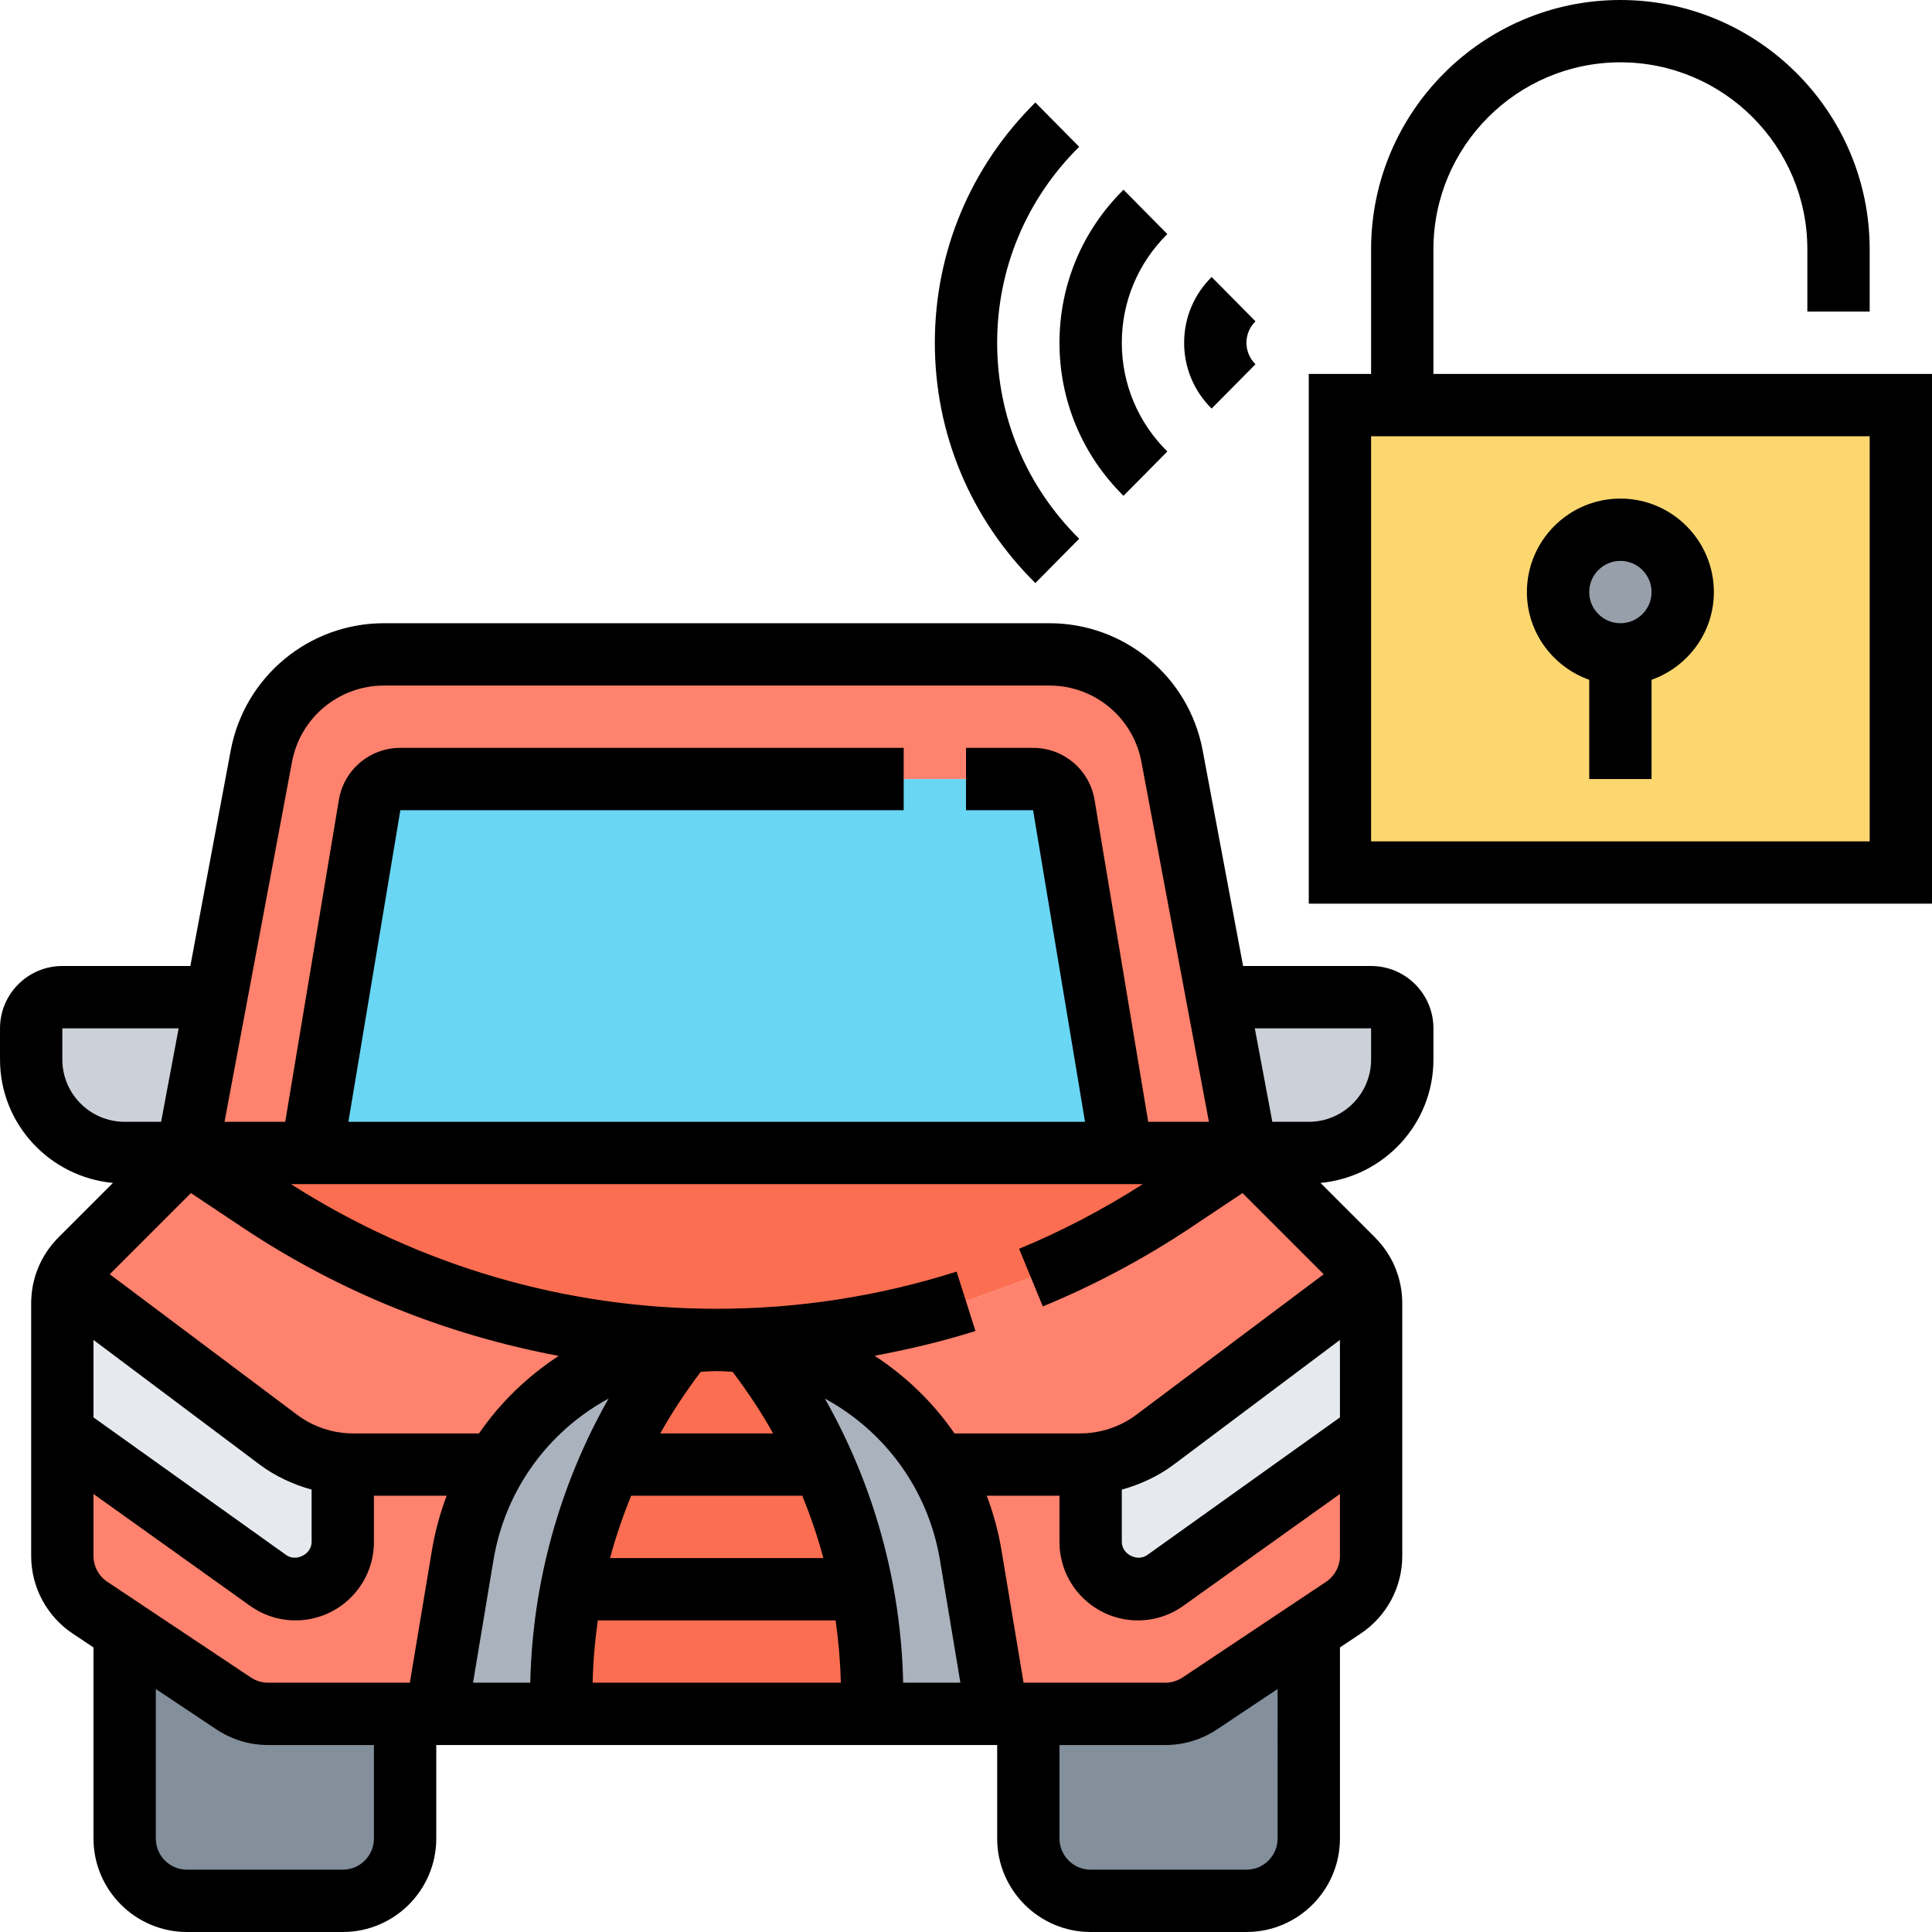 <svg height="496pt" viewBox="0 0 496 496" width="496pt" xmlns="http://www.w3.org/2000/svg"><path d="m360 264v8c0 13.281-10.719 24-24 24h-16l-7.52-40h39.52c4.398 0 8 3.602 8 8zm0 0" fill="#ccd1d9"/><path d="m55.52 256-7.52 40h-16c-13.281 0-24-10.719-24-24v-8c0-4.398 3.602-8 8-8zm0 0" fill="#ccd1d9"/><path d="m488 104v120h-144v-120zm0 0" fill="#fcd770"/><path d="m432 152c0 8.836-7.164 16-16 16s-16-7.164-16-16 7.164-16 16-16 16 7.164 16 16zm0 0" fill="#969faa"/><path d="m336 418.641-28 18.641c-2.559 1.758-5.68 2.719-8.879 2.719h-43.121l-6.801-40.801c-1.359-8.398-4.32-16.238-8.641-23.199h36.801c.879 0 1.762 0 2.641-.078v20c0 6.637 5.441 12.078 12.078 12.078 2.562 0 5.043-.801 7.121-2.238l52.801-37.762v31.441c0 5.359-2.641 10.32-7.121 13.277zm0 0" fill="#ff826e"/><path d="m352 334.641v33.359l-52.801 37.762c-2.078 1.438-4.559 2.238-7.121 2.238-6.637 0-12.078-5.441-12.078-12.078v-20c5.922-.562 11.68-2.723 16.559-6.32l54.32-40.801c.723 1.84 1.121 3.84 1.121 5.84zm0 0" fill="#e6e9ed"/><path d="m192.398 344.559c-2.719-.398-5.52-.559-8.398-.559 21.84 0 43.441-3.359 64-9.922l16.641-6.078c12.801-5.281 25.039-11.762 36.641-19.52l18.719-12.48 27.281 27.281c1.598 1.598 2.797 3.52 3.598 5.52l-54.32 40.801c-4.879 3.598-10.637 5.758-16.559 6.32-.879.078-1.762.078-2.641.078h-36.801c-3.68-6.238-8.398-11.68-13.84-16.32-9.52-8.078-21.359-13.52-34.32-15.121zm0 0" fill="#ff826e"/><path d="m336 418.641v53.359c0 8.801-7.199 16-16 16h-40c-8.801 0-16-7.199-16-16v-32h35.121c3.199 0 6.32-.961 8.879-2.719zm0 0" fill="#838f9b"/><path d="m55.52 256 11.602-61.922c2.801-15.117 16-26.078 31.438-26.078h170.883c15.438 0 28.637 10.961 31.438 26.078l11.602 61.922 7.52 40h-32l-14.879-89.281c-.641-3.918-4-6.719-7.922-6.719h-162.398c-3.922 0-7.281 2.801-7.922 6.719l-14.879 89.281h-32zm0 0" fill="#ff826e"/><path d="m320 296-18.719 12.48c-11.602 7.758-23.84 14.238-36.641 19.52l-16.641 6.078c-20.559 6.562-42.16 9.922-64 9.922-41.762 0-82.559-12.32-117.281-35.52l-18.719-12.48zm0 0" fill="#fc6e51"/><path d="m273.121 206.719 14.879 89.281h-208l14.879-89.281c.641-3.918 4-6.719 7.922-6.719h162.398c3.922 0 7.281 2.801 7.922 6.719zm0 0" fill="#69d6f4"/><path d="m240.559 376c4.32 6.961 7.281 14.801 8.641 23.199l6.801 40.801h-32v-4.801c0-9.199-.879-18.32-2.641-27.199-4.32-23.039-14.16-44.801-28.961-63.441 12.961 1.602 24.801 7.043 34.32 15.121 5.441 4.641 10.16 10.082 13.84 16.32zm0 0" fill="#aab2bd"/><path d="m224 435.199v4.801h-80v-4.801c0-9.199.879-18.32 2.641-27.199h74.719c1.762 8.879 2.641 18 2.641 27.199zm0 0" fill="#fc6e51"/><path d="m221.359 408h-74.719c4.32-23.039 14.16-44.801 28.961-63.441 2.719-.398 5.52-.559 8.398-.559s5.68.16 8.398.559c14.801 18.641 24.641 40.402 28.961 63.441zm0 0" fill="#fc6e51"/><path d="m175.602 344.559c-20.32 2.562-38 14.402-48.16 31.441h-36.801c-.879 0-1.762 0-2.641-.078-5.922-.562-11.68-2.723-16.559-6.32l-54.32-40.801c.801-2 2-3.922 3.598-5.52l27.281-27.281 18.719 12.48c34.723 23.199 75.52 35.52 117.281 35.52-2.879 0-5.68.16-8.398.559zm0 0" fill="#ff826e"/><path d="m146.641 408c-1.762 8.879-2.641 18-2.641 27.199v4.801h-32l6.801-40.801c1.359-8.398 4.32-16.238 8.641-23.199 10.16-17.039 27.84-28.879 48.16-31.441-14.801 18.641-24.641 40.402-28.961 63.441zm0 0" fill="#aab2bd"/><path d="m32 418.641-8.879-5.922c-4.48-2.957-7.121-7.918-7.121-13.277v-31.441l52.801 37.762c2.078 1.438 4.559 2.238 7.121 2.238 6.637 0 12.078-5.441 12.078-12.078v-20c.879.078 1.762.078 2.641.078h36.801c-4.32 6.961-7.281 14.801-8.641 23.199l-6.801 40.801h-43.121c-3.199 0-6.32-.961-8.879-2.719zm0 0" fill="#ff826e"/><path d="m104 440v32c0 8.801-7.199 16-16 16h-40c-8.801 0-16-7.199-16-16v-53.359l28 18.641c2.559 1.758 5.68 2.719 8.879 2.719zm0 0" fill="#838f9b"/><path d="m88 376v19.922c0 6.637-5.441 12.078-12.078 12.078-2.562 0-5.043-.801-7.121-2.238l-52.801-37.762v-33.359c0-2 .398-4 1.121-5.84l54.32 40.801c4.879 3.598 10.637 5.758 16.559 6.32zm0 0" fill="#e6e9ed"/><path d="m352 248h-32.863l-10.383-55.375c-3.539-18.906-20.074-32.625-39.312-32.625h-170.883c-19.238 0-35.773 13.719-39.32 32.625l-10.375 55.375h-32.863c-8.824 0-16 7.176-16 16v8c0 16.617 12.777 30.152 28.992 31.695l-13.961 13.961c-4.535 4.527-7.031 10.559-7.031 16.969v64.816c0 8.039 4 15.504 10.688 19.965l5.312 3.539v49.055c0 13.23 10.77 24 24 24h40c13.23 0 24-10.77 24-24v-24h144v24c0 13.23 10.77 24 24 24h40c13.23 0 24-10.77 24-24v-49.055l5.312-3.547c6.688-4.453 10.688-11.918 10.688-19.957v-64.816c0-6.41-2.496-12.441-7.031-16.969l-13.961-13.961c16.215-1.543 28.992-15.078 28.992-31.695v-8c0-8.824-7.176-16-16-16zm-8 115.887-49.496 35.352c-2.527 1.785-6.504-.23-6.504-3.359v-13.453c4.785-1.328 9.352-3.441 13.336-6.426l42.664-32zm-52.266-.688c-4.125 3.098-9.238 4.801-14.398 4.801h-32.297c-5.473-7.961-12.465-14.688-20.504-19.938 8.73-1.637 17.387-3.664 25.891-6.359l-4.84-15.246c-19.945 6.336-40.664 9.543-61.586 9.543-38.902 0-76.574-11.121-109.305-32h218.703c-10.094 6.441-20.742 12.047-31.773 16.602l6.102 14.797c13.242-5.469 26.016-12.27 37.969-20.238l13.297-8.863 20.84 20.84zm-170.293 68.801 5.238-31.449c3.039-18.246 14.273-33.207 29.559-41.496-12.59 22.176-19.559 47.312-20.102 72.945zm-52.602 0c-1.582 0-3.121-.473-4.441-1.344l-36.84-24.559c-2.223-1.488-3.559-3.977-3.559-6.656v-15.898l40.184 28.703c3.441 2.457 7.48 3.754 11.695 3.754 11.098 0 20.121-9.023 20.121-20.121v-11.879h18.664c-1.664 4.441-2.953 9.09-3.762 13.93l-5.68 34.07zm-6.527-116.84c24.742 16.496 52.289 27.52 81.121 32.938-8.02 5.238-15 11.965-20.465 19.91h-32.297c-5.168 0-10.281-1.703-14.398-4.801l-48.09-36.07 20.84-20.84zm125.766 37.023c3.816 5.055 7.336 10.312 10.402 15.816h-28.969c3.062-5.504 6.594-10.762 10.398-15.816 1.363-.094 2.715-.184 4.09-.184s2.727.09 4.078.184zm-26.062 31.816h43.969c2.086 5.23 3.953 10.551 5.391 16h-54.75c1.438-5.449 3.305-10.77 5.391-16zm-95.352-8c3.984 2.984 8.551 5.098 13.336 6.426v13.453c0 3.129-3.961 5.152-6.512 3.352l-49.488-35.344v-19.887zm86.809 40h61.055c.754 5.297 1.207 10.633 1.336 16h-63.719c.121-5.367.574-10.703 1.328-16zm58.289-56.945c15.285 8.289 26.52 23.25 29.559 41.496l5.238 31.449h-14.695c-.543-25.633-7.512-50.77-20.102-72.945zm-136.793-163.48c2.129-11.344 12.047-19.574 23.59-19.574h170.883c11.543 0 21.461 8.23 23.59 19.574l17.328 92.426h-15.582l-13.77-82.625c-1.289-7.75-7.93-13.375-15.785-13.375h-17.223v16h17.223l13.336 80h-189.117l13.336-80h129.223v-16h-129.223c-7.855 0-14.496 5.625-15.785 13.375l-13.77 82.625h-15.582zm-58.969 76.426v-8h29.863l-4.504 24h-9.359c-8.824 0-16-7.176-16-16zm80 200c0 4.414-3.594 8-8 8h-40c-4.406 0-8-3.586-8-8v-38.383l15.535 10.352c3.961 2.641 8.562 4.031 13.305 4.031h27.16zm232 0c0 4.414-3.594 8-8 8h-40c-4.406 0-8-3.586-8-8v-24h27.16c4.742 0 9.344-1.391 13.312-4.031l15.527-10.352zm12.441-65.902-36.84 24.559c-1.328.871-2.867 1.344-4.441 1.344h-36.383l-5.68-34.07c-.809-4.84-2.098-9.488-3.762-13.93h18.664v11.879c0 11.098 9.023 20.121 20.121 20.121 4.215 0 8.262-1.297 11.688-3.754l40.191-28.703v15.898c0 2.68-1.336 5.168-3.559 6.656zm11.559-134.098c0 8.824-7.176 16-16 16h-9.359l-4.496-24h29.855zm0 0"/><path d="m368 96v-32c0-26.473 21.527-48 48-48s48 21.527 48 48v16h16v-16c0-35.289-28.711-64-64-64s-64 28.711-64 64v32h-16v136h160v-136zm112 120h-128v-104h128zm0 0"/><path d="m408 174.527v25.473h16v-25.473c9.289-3.312 16-12.113 16-22.527 0-13.23-10.77-24-24-24s-24 10.77-24 24c0 10.414 6.711 19.215 16 22.527zm8-30.527c4.406 0 8 3.586 8 8s-3.594 8-8 8-8-3.586-8-8 3.594-8 8-8zm0 0"/><path d="m277.055 138.312c-13.574-13.441-21.055-31.305-21.055-50.312s7.48-36.871 21.055-50.312l-11.246-11.375c-16.641 16.473-25.809 38.375-25.809 61.688s9.168 45.215 25.809 61.688zm0 0"/><path d="m288.434 127.289 11.254-11.379c-7.535-7.453-11.688-17.375-11.688-27.91s4.152-20.457 11.688-27.91l-11.254-11.379c-10.602 10.488-16.434 24.449-16.434 39.289s5.832 28.801 16.434 39.289zm0 0"/><path d="m322.32 93.512c-1.496-1.473-2.32-3.434-2.32-5.512s.824-4.039 2.32-5.512l-11.258-11.375c-4.559 4.512-7.062 10.504-7.062 16.887s2.504 12.375 7.055 16.887zm0 0"/></svg>